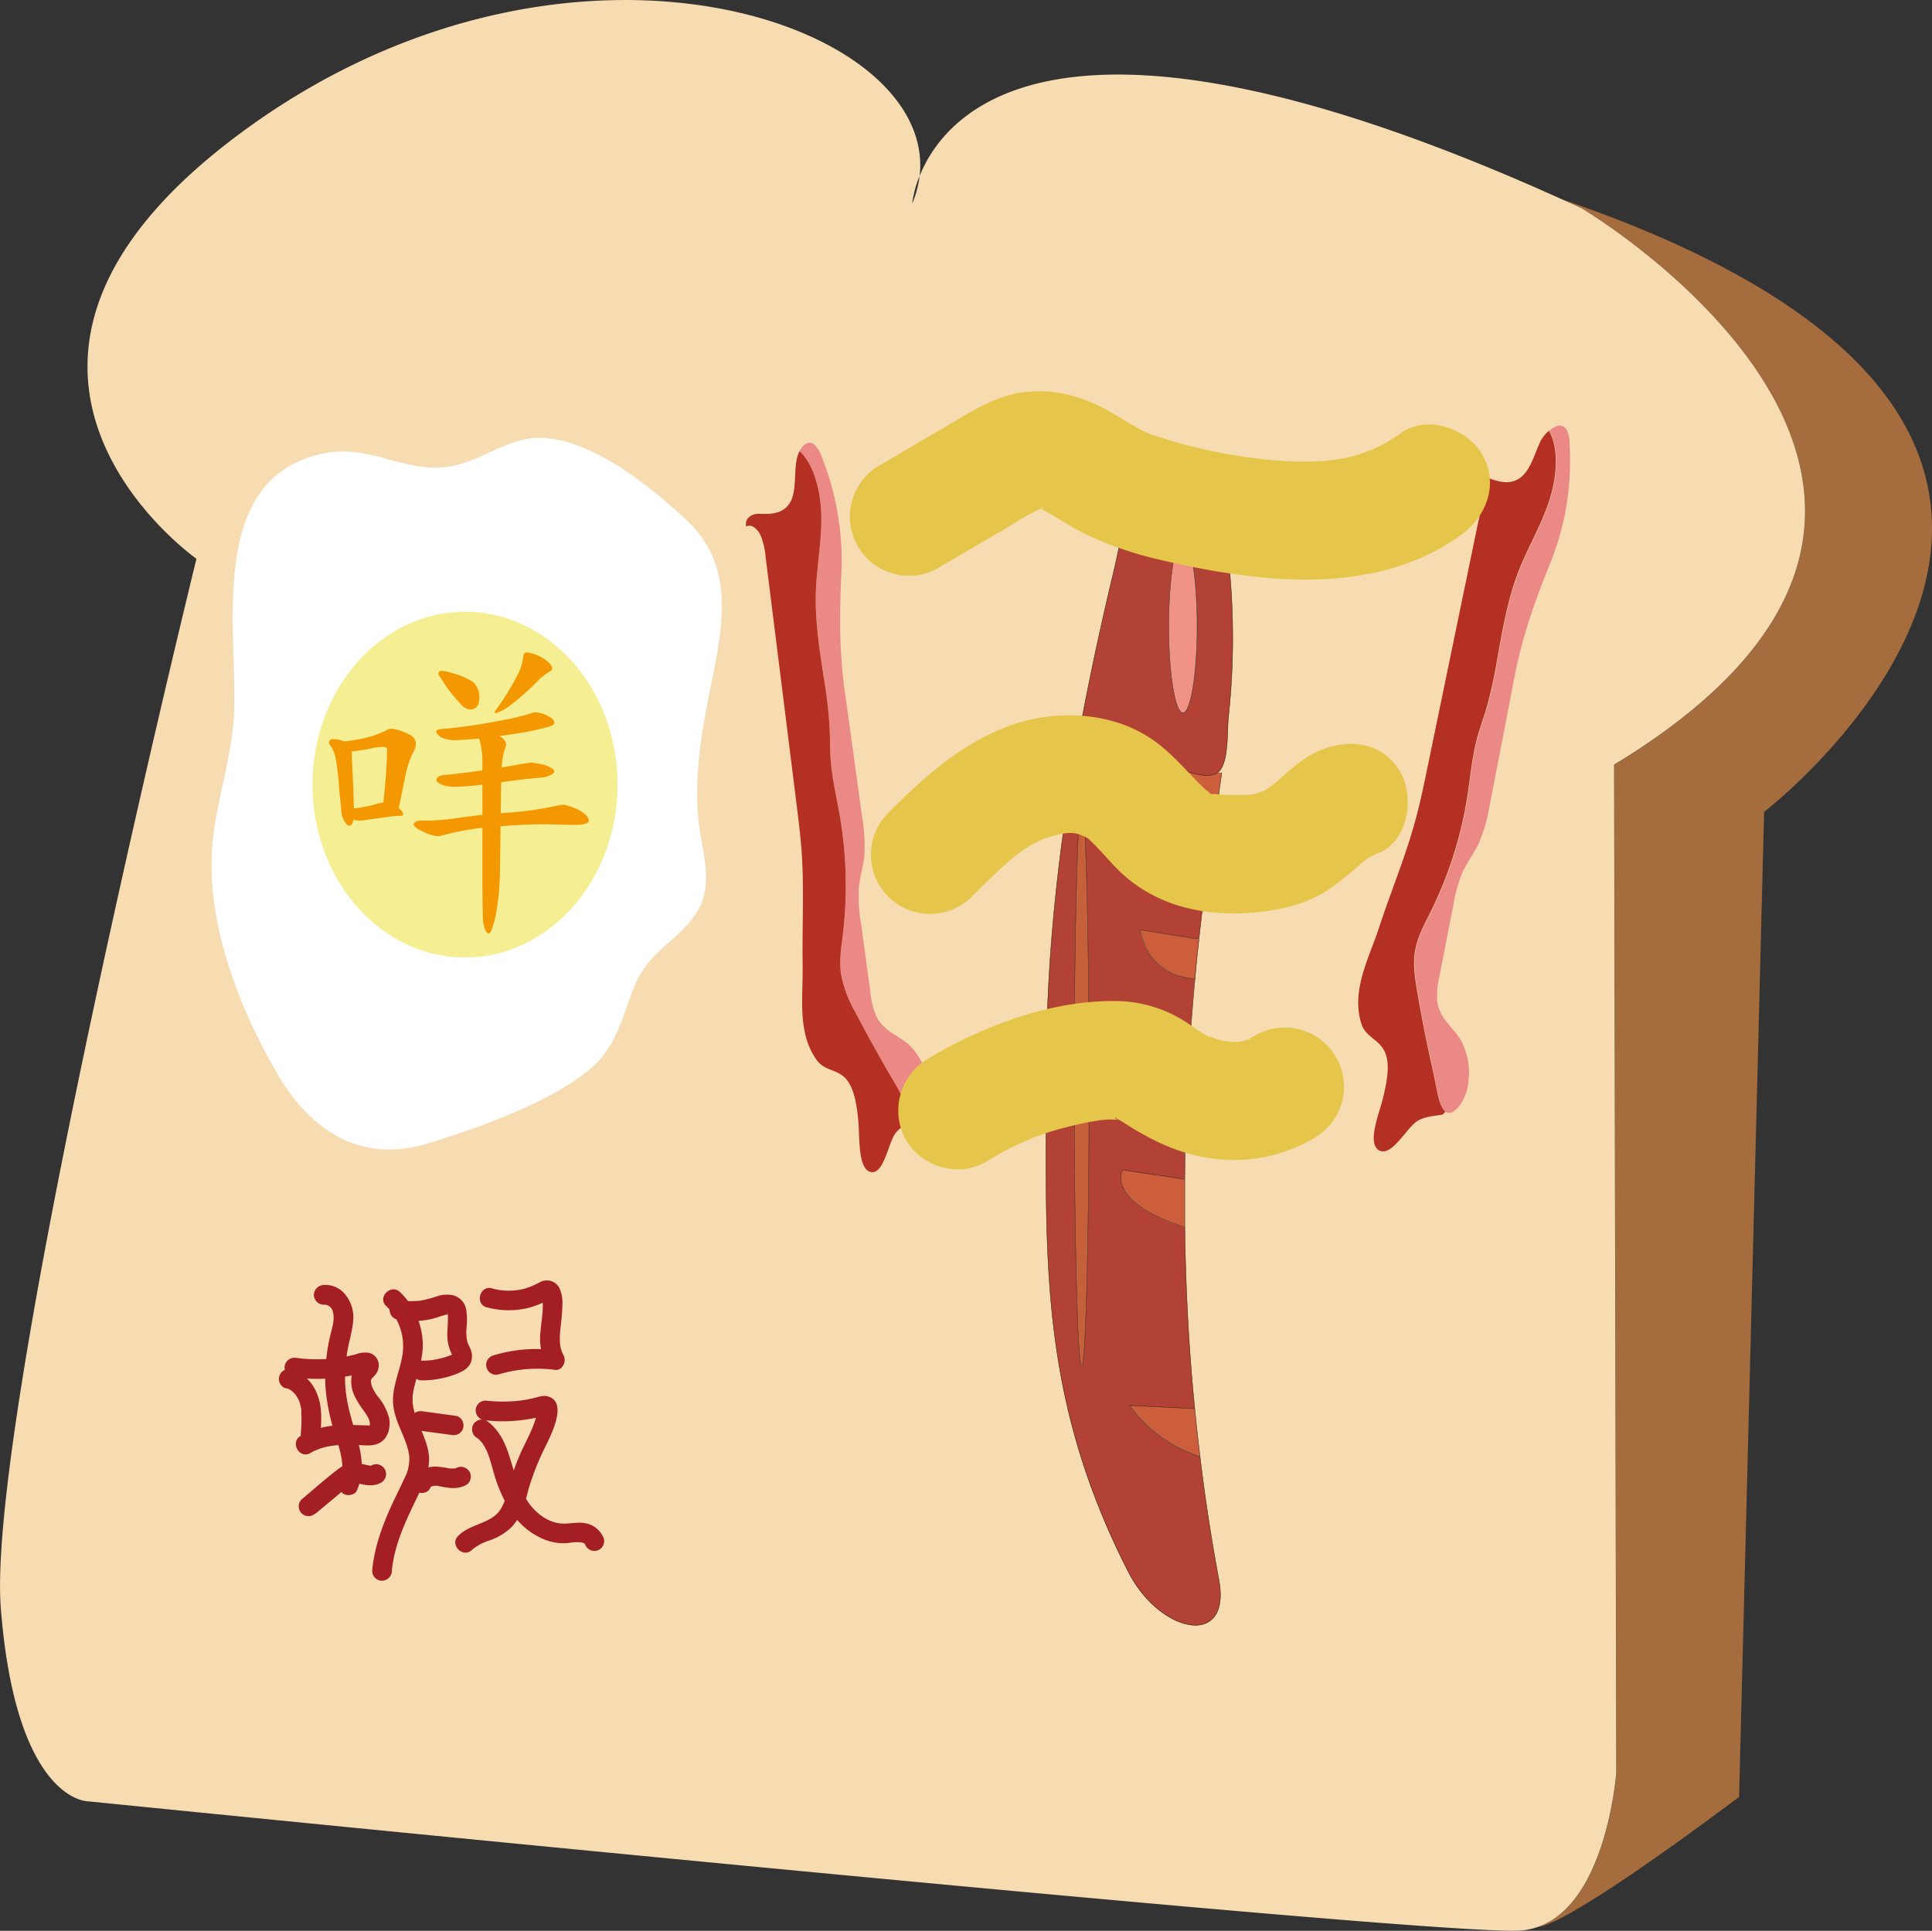 <svg id="圖層_1" data-name="圖層 1" xmlns="http://www.w3.org/2000/svg" viewBox="0 0 490.12 489.87"><rect x="0" y="0" width="490.12" height="489.87" fill="#333333" stroke="none"/><defs><style>.cls-1{fill:#a56c3d;}.cls-2{fill:#f7dbb1;}.cls-3{fill:#ea8985;}.cls-4{fill:#b43022;}.cls-5{fill:#fff;}.cls-6{fill:#eddf27;opacity:0.5;}.cls-7{fill:#f39800;}.cls-8{fill:#cc5e3c;}.cls-9{fill:#b24235;}.cls-10{fill:#f09285;}.cls-11{fill:#c6603b;}.cls-12{fill:none;stroke:#211512;stroke-miterlimit:10;stroke-width:0.1px;}.cls-13{fill:#a31f24;}.cls-14{fill:#e5c64a;}</style></defs><path class="cls-1" d="M404.66,56.13c175.19,60.05,51.18,155.39,51.18,155.39l-6.35,249.91s-42.2,32-51,33c17.5-6.12,19.87-39.11,19.87-39.11l-.55-255.76c.84-.51,1.68-1,2.5-1.54C529.6,129.55,409.5,58.34,409.5,58.34Q407.06,57.22,404.66,56.13Z" transform="translate(-8.31 -5.53)"/><path class="cls-2" d="M409.5,58.34S529.6,129.55,420.28,198c-.82.52-1.66,1-2.5,1.54l.55,255.76s-2.37,33-19.87,39.11h0a16.79,16.79,0,0,1-4.39.92C372.55,497,30.52,462.54,30.52,462.54s-18.15,0-22-48.92S58.15,147.3,58.15,147.3-13,97.26,73,36.66c81.19-57.18,173.17-25.27,168.6,13.54a26.41,26.41,0,0,0-1.88,7,25.88,25.88,0,0,0,1.88-7c6.59-16.4,35.78-51.59,163,5.92h0Q407.06,57.21,409.5,58.34Z" transform="translate(-8.31 -5.53)"/><path class="cls-3" d="M406.47,118.07a69.16,69.16,0,0,1-4.81,30.16c-4,9.85-7.2,18.87-9.21,29.36q-3.06,16-6.18,31.92a42.72,42.72,0,0,1-2.74,9.82c-1.28,2.76-3.11,5-4.34,7.85a39.69,39.69,0,0,0-2.27,8.38q-1.73,8.81-3.43,17.61a20.63,20.63,0,0,0-.58,6.35c.55,4.48,4,6.56,6,9.94a17.2,17.2,0,0,1,1.91,10.43,12,12,0,0,1-2.09,5.95c-1.6,2.05-2.76,2.39-3.63,1.77-1.77-1.28-2.36-6.59-3-9.56q-2.39-10.38-4.2-21.07c-.57-3.4-1.11-7-.43-10.58s2.41-6.64,4-9.75a100.89,100.89,0,0,0,9.2-29.16c.76-4.88,1.18-9.83,2.45-14.59.67-2.51,1.57-4.93,2.32-7.41a113,113,0,0,0,2.75-12.44c1.34-7.46,2.6-15.05,5.25-22,2.34-6.18,5.71-11.71,7.85-18,2.07-6.08,2.74-13.56.05-18.18,1.46-1.4,3.18-1.95,4.26-.53A7.38,7.38,0,0,1,406.47,118.07Z" transform="translate(-8.31 -5.53)"/><path class="cls-4" d="M401.24,114.82c2.69,4.62,2,12.1-.05,18.18-2.14,6.3-5.51,11.83-7.85,18-2.65,7-3.91,14.58-5.25,22a113,113,0,0,1-2.75,12.44c-.75,2.48-1.65,4.9-2.32,7.41-1.27,4.76-1.69,9.71-2.45,14.59a100.89,100.89,0,0,1-9.2,29.16c-1.55,3.11-3.3,6.22-4,9.75s-.14,7.18.43,10.58q1.82,10.68,4.2,21.07c.68,3,1.27,8.28,3,9.56l-.65.72c-2.18.46-4.53.42-6.58,1.75-2.69,1.75-6.46,9.15-9.63,7.35s.22-9.81,1-13.19c1-4.13,2-8.93.31-12.12-1.49-2.86-4.71-3.5-5.76-6.76-2.7-8.38,1.89-16.58,4.44-24.36,3.11-9.48,7-18.7,9.53-28.36,1-3.81,1.81-7.68,2.61-11.54q6.53-31.57,13.06-63.16a17.86,17.86,0,0,0,.55-6c-.27-1.92-1.48-3.57-2.94-3.22.32-2.47,2.92-2.64,4.57-2,3,1.16,6.48,2.21,9.22-.59,2.09-2.12,3-5.73,4.42-8.67A9.56,9.56,0,0,1,401.24,114.82Z" transform="translate(-8.31 -5.53)"/><path class="cls-3" d="M216.76,121.4a71.28,71.28,0,0,1,5,29.51c-.49,10.38-.58,19.74.87,30.12s2.92,21,4.35,31.55a44.2,44.2,0,0,1,.6,10c-.29,3-1.2,5.66-1.42,8.64a39.84,39.84,0,0,0,.56,8.48q1.19,8.72,2.37,17.42a21.15,21.15,0,0,0,1.45,6.07c1.86,4,5.51,4.86,8.32,7.38a17.35,17.35,0,0,1,4.89,9.1,12.38,12.38,0,0,1,0,6.17c-.78,2.4-1.7,3.07-2.66,2.76-2-.63-4.11-5.37-5.61-7.93q-5.29-8.91-10.18-18.27a30.36,30.36,0,0,1-3.62-9.69c-.51-3.49.09-6.91.49-10.29a103.76,103.76,0,0,0-.82-29.91c-.83-4.77-2-9.5-2.31-14.31-.18-2.54-.13-5.07-.24-7.6a115.53,115.53,0,0,0-1.38-12.4c-1.11-7.35-2.33-14.78-2.14-22.09.18-6.47,1.46-12.65,1.4-19.16,0-6.29-1.73-13.45-5.54-16.9.86-1.74,2.21-2.8,3.61-1.81A7.5,7.5,0,0,1,216.76,121.4Z" transform="translate(-8.31 -5.53)"/><path class="cls-4" d="M211.13,120c3.81,3.45,5.5,10.61,5.54,16.9.06,6.51-1.22,12.69-1.4,19.16-.19,7.31,1,14.74,2.14,22.09a115.53,115.53,0,0,1,1.38,12.4c.11,2.53.06,5.06.24,7.6.34,4.81,1.48,9.54,2.31,14.31a103.76,103.76,0,0,1,.82,29.91c-.4,3.38-1,6.8-.49,10.29a30.36,30.36,0,0,0,3.62,9.69q4.89,9.36,10.18,18.27c1.5,2.56,3.65,7.3,5.61,7.93l-.36.88c-1.78,1.1-3.87,1.79-5.26,3.66-1.84,2.44-2.91,10.49-6.24,9.8s-2.82-9.19-3.14-12.58c-.36-4.14-1-8.89-3.44-11.35-2.19-2.18-5.22-1.78-7.15-4.49-5-6.94-3.42-16-3.56-24-.16-9.77.43-19.53-.29-29.29-.28-3.84-.77-7.69-1.25-11.53q-3.91-31.33-7.84-62.68a18.77,18.77,0,0,0-1.35-5.74c-.84-1.69-2.41-2.86-3.59-2.08-.48-2.39,1.76-3.35,3.41-3.27,3,.16,6.41,0,8-3.4,1.18-2.61.84-6.24,1.24-9.42A9.6,9.6,0,0,1,211.13,120Z" transform="translate(-8.31 -5.53)"/><path class="cls-5" d="M93.59,120.13c8.33-.59,15.21,3.4,23.6,4,9.4.63,14.79-4.59,23.28-6.89,13.93-3.78,32.15,11,42.15,20.4,13.65,12.81,8.15,30.43,5.09,46.6-1.85,9.78-3.16,19.15-2.25,29.09.69,7.54,4.12,16.1-.11,23.19-4.6,7.73-12.15,9.78-16,19-3.24,7.73-4.24,14.85-10.79,20.74-9.57,8.6-29.26,15.6-41.47,19.32-17.42,5.32-30.09-3.19-38.65-18-9.49-16.43-17.51-37.09-16.35-56.34.7-11.66,5-22.72,5.58-34.44,1-21.72-7.27-60.32,23.11-66.31A22.32,22.32,0,0,1,93.59,120.13Z" transform="translate(-8.31 -5.53)"/><ellipse class="cls-6" cx="117.97" cy="199.07" rx="38.7" ry="43.87"/><path class="cls-7" d="M95.18,193.49q2.37.85,2.37,2.07c0,1,0,2,.07,3.12q.48,9.94.49,13.72a4.29,4.29,0,0,1-.35,1.88c-.23.51-.5.77-.82.77s-.74-.31-1.1-.93a5,5,0,0,1-.9-2.56l-.62-6.24a61,61,0,0,0-.77-6.83,8.89,8.89,0,0,0-1.35-3.7c-.27-.3-.41-.52-.41-.65,0-.72.29-1.08.88-1.08A6.74,6.74,0,0,1,95.18,193.49ZM112.31,192a2.57,2.57,0,0,1,1.5,2.06,5,5,0,0,1-.9,2.75,26.34,26.34,0,0,0-1.8,5.73l-1.6,7.8a2.06,2.06,0,0,1-2,1.27c-1.33,0-2-.3-2-.89,0-.35,0-1,.11-2.1.29-2.79.51-5.24.66-7.33.14-2.28.22-4.11.22-5.51,0-.51-.31-.76-.92-.76a16.61,16.61,0,0,0-3.35.43,36.87,36.87,0,0,1-5.46.78,2.9,2.9,0,0,1-2-.91c-.78-.48-1.17-.82-1.17-1,0-.4.33-.61,1-.61a36.39,36.39,0,0,0,6.28-.95,22,22,0,0,0,5.15-1.8,3.73,3.73,0,0,1,1.55-.57A12.91,12.91,0,0,1,112.31,192Zm-3.37,18.18q1.62,1.14,1.62,1.89c0,.3-.15.45-.47.45a19.55,19.55,0,0,0-3.47.29l-4.89.67a13.26,13.26,0,0,1-2,.22,3.6,3.6,0,0,1-2.61-.72,2.06,2.06,0,0,1-.7-1.37c0-.6.37-.91,1.1-.91a31.47,31.47,0,0,0,6.19-1.17,11.38,11.38,0,0,1,2.12-.39A8.06,8.06,0,0,1,108.94,210.16Zm46.07.78q2.67,1.53,2.67,2.76c0,.73-1.23,1.09-3.7,1.09s-5.41-.14-8.42-.14-7.25.22-12.32.66a63.6,63.6,0,0,0-11.66,1.88,13,13,0,0,1-2.15.49,9.81,9.81,0,0,1-3.6-1.09c-1.7-.77-2.55-1.4-2.55-1.88s.55-.92,1.66-1a55.8,55.8,0,0,0,10.21-.78q6.16-.85,13.54-1.33A92.71,92.71,0,0,0,149.38,210a13.73,13.73,0,0,1,2-.31A20.54,20.54,0,0,1,155,210.94Zm-7.47-23.62q1.38.62,1.38,1.56c0,.47-.57.83-1.73,1.1a66.88,66.88,0,0,1-9,1.81,127,127,0,0,1-13.71,1.5,9.17,9.17,0,0,1-4.29-.71c-.81-.59-1.21-1.1-1.21-1.52s.85-.61,2.54-.68c4-.39,8.35-1,13.11-1.93a64,64,0,0,0,8.05-1.84,5.82,5.82,0,0,1,1.45-.38A7.71,7.71,0,0,1,147.54,187.32Zm-1,12.31c1.59.59,2.38,1.09,2.38,1.51,0,.67-1,1.22-2.88,1.63-2.15.18-4,.35-5.46.53l-10.19,1.31a63.27,63.27,0,0,1-6.46.53,10.66,10.66,0,0,1-3.07-.38c-1.23-.43-1.84-.9-1.84-1.41,0-.76,1-1.19,2.89-1.28q9.39-1,18.25-2.65c1.74-.28,2.7-.41,2.87-.41A19.64,19.64,0,0,1,146.54,199.63ZM123,176.3a18.76,18.76,0,0,1,5.34,2.28,5.13,5.13,0,0,1,1.57,3.94c0,2-.8,3-2.38,3a3.05,3.05,0,0,1-2-1,38.34,38.34,0,0,1-5.55-7.23,1.69,1.69,0,0,1-.47-.85c.11-.47.36-.71.74-.71A8.34,8.34,0,0,1,123,176.3Zm11.24,15.58c1.66.79,2.48,1.67,2.48,2.63a11.6,11.6,0,0,1-.49,1.5,25.85,25.85,0,0,0-.75,5.6l-.33,24.31A64.58,64.58,0,0,1,134,238.08c-.66,2.86-1.24,4.3-1.74,4.3s-1.07-1-1.4-3.07q-.17-4-.17-10.68V199.34a22,22,0,0,0-.66-5.91,7.4,7.4,0,0,1-.33-1.37,1.12,1.12,0,0,1,1.07-1.2A13,13,0,0,1,134.19,191.88Zm11.67-19.47q2.49,1.62,2.49,2.76c0,.23-.24.49-.72.79a14.51,14.51,0,0,0-3.17,2.57,65.47,65.47,0,0,1-7.16,6.26,11.73,11.73,0,0,1-3.18,1.67c-.24,0-.36-.12-.36-.38a67.86,67.86,0,0,0,5.59-8.92,12.68,12.68,0,0,0,1.63-4.9c0-.79.36-1.19,1.1-1.19A10.39,10.39,0,0,1,145.86,172.41Z" transform="translate(-8.31 -5.53)"/><path class="cls-8" d="M318.25,201.57c-.46,3.36-.95,6.73-1.46,10.13l-1.14-.17c-3.58.15-6.13-3.29-9.29-5a14.61,14.61,0,0,1-2.94-1.67c-2.16-1.94-1.22-5.59-2.75-8.05,3.15,2.12,12.17,6.86,16.12,4.93a1.92,1.92,0,0,0,.31-.18Z" transform="translate(-8.31 -5.53)"/><path class="cls-9" d="M316.79,211.7q-.9,6.06-1.81,12.26-1.43,9.85-2.52,19.85l-.5-.06-14.39-2.3s1.15,11.49,13.85,12.43q-.69,7.42-1.21,14.89c-.82,11.92-1.28,23.93-1.37,36l-15.78-2.37s-4.59,7.95,15.82,14.56c.2,15.39,1,30.78,2.52,46l-16.45-.8A34.55,34.55,0,0,0,312.72,375q1.9,15.81,4.8,31.31c3.29,17.57-14.95,13.78-23-2-23.19-45.5-20.82-81.08-20.76-128.32.06-43.12,7.27-84.42,17.25-126.17,2.3-9.61,3.95-25.35,15.31-28.7,12.78-3.77,13.34,22.84,14,30a187.47,187.47,0,0,1-.39,36.54c-.35,3.54.18,12-2.84,14a1.92,1.92,0,0,1-.31.18c-4,1.93-13-2.81-16.12-4.93,1.53,2.46.59,6.11,2.75,8.05a14.61,14.61,0,0,0,2.94,1.67c3.16,1.7,5.71,5.14,9.29,5ZM312,164.38c0-12.17-1.61-22-3.6-22s-3.6,9.86-3.6,22,1.61,22,3.6,22S312,176.54,312,164.38ZM284.59,280.94c0-39.38-.84-71.29-1.88-71.29s-1.88,31.91-1.88,71.29.84,71.29,1.88,71.29S284.59,320.31,284.59,280.94Z" transform="translate(-8.31 -5.53)"/><path class="cls-8" d="M312,243.75l.5.06c-.38,3.35-.73,6.7-1,10.07-12.7-.94-13.85-12.43-13.85-12.43Z" transform="translate(-8.31 -5.53)"/><path class="cls-8" d="M311.4,362.92q.59,6,1.32,12A34.55,34.55,0,0,1,295,362.12Z" transform="translate(-8.31 -5.53)"/><path class="cls-10" d="M308.36,142.35c2,0,3.6,9.86,3.6,22s-1.61,22-3.6,22-3.6-9.86-3.6-22S306.37,142.35,308.36,142.35Z" transform="translate(-8.31 -5.53)"/><path class="cls-8" d="M308.84,304.72q0,6.09,0,12.19c-20.41-6.61-15.82-14.56-15.82-14.56Z" transform="translate(-8.31 -5.53)"/><ellipse class="cls-11" cx="274.4" cy="275.41" rx="1.88" ry="71.29"/><path class="cls-12" d="M318.25,201.57c-.46,3.36-.95,6.73-1.46,10.13q-.9,6.06-1.81,12.26-1.43,9.85-2.52,19.85c-.38,3.35-.73,6.7-1,10.07q-.69,7.42-1.21,14.89c-.82,11.92-1.28,23.93-1.37,36q0,6.09,0,12.19c.2,15.39,1,30.78,2.52,46q.59,6,1.32,12,1.9,15.81,4.8,31.31c3.29,17.57-14.95,13.78-23-2-23.19-45.5-20.82-81.08-20.76-128.32.06-43.12,7.27-84.42,17.25-126.17,2.3-9.61,3.95-25.35,15.31-28.7,12.78-3.77,13.34,22.84,14,30a187.47,187.47,0,0,1-.39,36.54c-.35,3.54.18,12-2.84,14a1.92,1.92,0,0,1-.31.18c-4,1.93-13-2.81-16.12-4.93,1.53,2.46.59,6.11,2.75,8.05a14.61,14.61,0,0,0,2.94,1.67c3.16,1.7,5.71,5.14,9.29,5" transform="translate(-8.31 -5.53)"/><path class="cls-12" d="M312,243.75l-14.39-2.3s1.15,11.49,13.85,12.43" transform="translate(-8.31 -5.53)"/><path class="cls-12" d="M308.85,304.72h0l-15.78-2.37s-4.59,7.95,15.82,14.56" transform="translate(-8.31 -5.53)"/><path class="cls-12" d="M311.4,362.92l-16.45-.8A34.55,34.55,0,0,0,312.72,375" transform="translate(-8.31 -5.53)"/><ellipse class="cls-12" cx="274.4" cy="275.41" rx="1.88" ry="71.29"/><path class="cls-12" d="M312,164.38c0,12.16-1.61,22-3.6,22s-3.6-9.86-3.6-22,1.61-22,3.6-22S312,152.21,312,164.38Z" transform="translate(-8.31 -5.53)"/><path class="cls-13" d="M90.46,336.55a2.21,2.21,0,0,1,2.31,1.89c.53,1.89-.24,4-.66,5.86a47.27,47.27,0,0,0-1.23,13.25,52.55,52.55,0,0,0,2.68,12.64c1,3.37,2.42,7.46,1,10.93a2.58,2.58,0,0,0,.89,3.42c1,.61,2.9.35,3.42-.9,2-4.62,1.22-9.26-.18-13.93s-2.78-9.11-2.84-14a41.24,41.24,0,0,1,.57-7.28c.43-2.53,1.22-5,1.46-7.54A9.17,9.17,0,0,0,96,334.1a6.43,6.43,0,0,0-5.56-2.55,2.57,2.57,0,0,0-2.5,2.5,2.52,2.52,0,0,0,2.5,2.5Z" transform="translate(-8.31 -5.53)"/><path class="cls-13" d="M80.9,357.71c.2.06.81.31.33.08a6.26,6.26,0,0,1,.77.41l.33.22c.28.18-.29-.27,0,0s.44.4.64.61l.27.3c.17.21.08.14,0,0,.17.25.34.49.5.75s.26.47.37.72c0,.05.19.45.08.16s.09.26.09.26a16,16,0,0,1,.46,1.81l0,.25c0-.21,0-.22,0,0s0,.34,0,.51c0,.33,0,.67.05,1a39,39,0,0,1-.18,4.46,2.51,2.51,0,0,0,2.5,2.5,2.55,2.55,0,0,0,2.5-2.5c.25-3.27.47-6.78-.8-9.89a10.29,10.29,0,0,0-6.58-6.38,2.5,2.5,0,0,0-1.33,4.82Z" transform="translate(-8.31 -5.53)"/><path class="cls-13" d="M82.34,354.9a45.71,45.71,0,0,0,9.92.34,47.86,47.86,0,0,0,5-.69c.73-.14,1.45-.3,2.17-.48l1.17-.31.44-.12a1.37,1.37,0,0,1-1.32-.66l-.34-1.26c-.06-.54.49-.83-.17-.12a8,8,0,0,0-.79.95,5.47,5.47,0,0,0-.91,2.15,8.61,8.61,0,0,0,.82,5.16,22.42,22.42,0,0,0,2.29,3.63c.66,1,1.63,2.3,1.52,3.43,0,0-.07.52-.18.51s.72-.13,0-.21-1.56-.06-2.33-.09c-1.64-.06-3.29-.1-4.94,0a21.5,21.5,0,0,0-10.14,2.72c-2.76,1.65-.25,6,2.52,4.32,3.41-2,7.42-2.17,11.28-2.07,2.11.06,4.6.56,6.49-.62,2.06-1.29,2.6-4,2.18-6.18a14.29,14.29,0,0,0-2.87-5.48,11.56,11.56,0,0,1-1.33-2.18,4.07,4.07,0,0,1-.39-2c0,.16.1-.22.17-.33s.48-.48.61-.63a3.91,3.91,0,0,0,1.16-3.29,3.27,3.27,0,0,0-2.52-2.64,6.87,6.87,0,0,0-3.32.4,38.82,38.82,0,0,1-14.87.92,2.59,2.59,0,0,0-3.07,1.75,2.51,2.51,0,0,0,1.74,3.08Z" transform="translate(-8.31 -5.53)"/><path class="cls-13" d="M88.37,389.55l4.43-3.69L95,384l1-.87.5-.41s.44-.36.25-.22a7.65,7.65,0,0,1,.93-.59c.15-.08.47-.15.27-.12a3.21,3.21,0,0,1,.62,0c.41,0-.32-.07.09,0s.68.14,1,.22c1.84.43,3.63.64,5.35-.32a2.5,2.5,0,0,0-2.53-4.32l0,0c-.41.24.07,0-.14,0,0,0-.52,0-.27,0s-.23,0-.28-.05c-.83-.17-1.63-.39-2.47-.5a7,7,0,0,0-5.27,1.48c-3.18,2.41-6.17,5.1-9.23,7.65a2.5,2.5,0,0,0,0,3.53,2.54,2.54,0,0,0,3.53,0Z" transform="translate(-8.31 -5.53)"/><path class="cls-13" d="M106.28,336.89a14.07,14.07,0,0,1,4.26,11.21c-.38,4.87-3.07,9.22-2.43,14.24.55,4.41,3.37,8.09,4,12.44a10.46,10.46,0,0,1-1.29,6c-1,2.24-2.16,4.45-3.18,6.7-2.42,5.32-4.4,10.75-4.92,16.61a2.53,2.53,0,0,0,2.5,2.5,2.55,2.55,0,0,0,2.5-2.5c.44-5,2.27-9.77,4.33-14.29,1.09-2.38,2.29-4.72,3.36-7.11a15.29,15.29,0,0,0,1.75-7.43c-.33-4.67-3.24-8.47-4.06-13-.42-2.33.22-4.66.85-6.89a36.59,36.59,0,0,0,1.59-7.46,18.87,18.87,0,0,0-5.73-14.54c-2.31-2.24-5.85,1.29-3.54,3.53Z" transform="translate(-8.31 -5.53)"/><path class="cls-13" d="M109.17,340.39a22.71,22.71,0,0,0,8.3-.14c1.14-.23,2.22-.64,3.34-1l.68-.16c.47-.12-.24,0,.23-.05.21,0,.42,0,.64,0,0,0-.46,0-.17,0s-.24-.17-.33-.23c.39.27-.11,0,0-.11s.12.4.06.17,0,.17,0,.18a16.34,16.34,0,0,1,0,1.85c0,1.24-.18,2.47-.12,3.71a10.79,10.79,0,0,0,1,4.22c.12.25.26.49.36.75s0,.09,0,0c.24.66,0,.15,0,.1a3.62,3.62,0,0,0,.22-.63c0-.17.08,0-.09.08,0,0,.31-.21,0-.07l-.41.21h0l-.54.21c-.36.14-.73.26-1.1.38-.65.2-1.31.37-2,.51l-1,.18a5.09,5.09,0,0,1-.64.09c-.77.07-1.54.11-2.32.11a2.5,2.5,0,1,0,0,5,24.19,24.19,0,0,0,8.9-1.66c1.61-.64,3.27-1.52,3.73-3.35a4.64,4.64,0,0,0-.12-2.61c-.15-.42-.34-.83-.53-1.23-.08-.17-.17-.33-.25-.5.12.26-.08-.23-.11-.3a10.59,10.59,0,0,1-.22-3.79,18.07,18.07,0,0,0-.11-4.59,4.61,4.61,0,0,0-3.23-3.54,7.92,7.92,0,0,0-4.26.27,28.66,28.66,0,0,1-4.23,1.09,22.68,22.68,0,0,1-2.29.11l-1.17-.05c-.47,0-.8-.08-1.08-.13a2.57,2.57,0,0,0-3.07,1.75,2.54,2.54,0,0,0,1.75,3.08Z" transform="translate(-8.31 -5.53)"/><path class="cls-13" d="M114.35,368.45l8.38,1.13a2.75,2.75,0,0,0,1.93-.25,2.56,2.56,0,0,0,1.15-1.49,2.6,2.6,0,0,0-.25-1.93,2.41,2.41,0,0,0-1.5-1.15l-8.38-1.13a2.81,2.81,0,0,0-1.93.25,2.62,2.62,0,0,0-1.15,1.5,2.55,2.55,0,0,0,.26,1.93,2.37,2.37,0,0,0,1.49,1.14Z" transform="translate(-8.31 -5.53)"/><path class="cls-13" d="M117.43,383.07c.06-.14.39-.63.11-.29s.15-.08.23-.18c0,.06-.5.32-.21.18a1.74,1.74,0,0,0,.27-.14c.18-.15-.49.15-.26.1l.31-.1c.19-.06.38-.08.57-.13s-.57.05-.27,0l.34,0a3.71,3.71,0,0,1,1.2.05c-.1,0-.63-.1-.24,0l.34.06.76.14c.67.12,1.35.22,2,.29a7.45,7.45,0,0,0,3.94-.72,2.51,2.51,0,0,0,.89-3.42A2.57,2.57,0,0,0,124,378c.23-.11.4-.14.06,0l-.4.1c-.34.09.07-.05.18,0a2.88,2.88,0,0,0-.41,0,4.88,4.88,0,0,1-.76,0s-.6-.07-.17,0l-.18,0a23.26,23.26,0,0,0-3.42-.48c-2.22,0-4.84.83-5.81,3a2.75,2.75,0,0,0-.25,1.93A2.53,2.53,0,0,0,114,384c1.08.58,2.86.38,3.42-.89Z" transform="translate(-8.31 -5.53)"/><path class="cls-13" d="M131.76,337.21a21.21,21.21,0,0,0,9.14.45,18.82,18.82,0,0,0,4.08-1.17c.73-.31,1.46-.63,2.16-1l.53-.29a1.62,1.62,0,0,1-1.72-.38.46.46,0,0,1-.16-.23,2.42,2.42,0,0,1,.1.45c.4,2.48-.24,5.54-.45,8.17a14.8,14.8,0,0,0,1.49,8.64l2.16-3.76a37.64,37.64,0,0,0-15.61,1.32,2.5,2.5,0,0,0,1.33,4.82,34.14,34.14,0,0,1,14.28-1.14c2,.25,3-2.28,2.16-3.76-1.31-2.33-.93-5.21-.63-8a44.21,44.21,0,0,0,.35-4.45,9.42,9.42,0,0,0-.78-4.64,3.64,3.64,0,0,0-5-1.35,19.39,19.39,0,0,1-3.73,1.57,15.6,15.6,0,0,1-8.33-.05c-3.1-.87-4.43,4-1.33,4.82Z" transform="translate(-8.31 -5.53)"/><path class="cls-13" d="M131.47,365.88a38,38,0,0,0,7.69.11c1.31-.12,2.61-.29,3.91-.52.61-.1,1.22-.23,1.83-.37l.91-.21.45-.12c.48-.1.3-.17-.57-.2l-.89-.9c-.06-.57-.08-.62-.08-.15a.75.75,0,0,0-.12.47c-.09.41-.2.82-.32,1.23a25.2,25.2,0,0,1-1,2.8c-.69,1.65-1.51,3.23-2.28,4.84A55.63,55.63,0,0,0,137.32,383c-.69,2.64-1.44,5.72-3.83,7.35-2.85,2-6.39,2.32-8.94,4.85-2.29,2.26,1.24,5.8,3.53,3.53a12.43,12.43,0,0,1,4.34-2.34,15.84,15.84,0,0,0,5.36-3.11c2.78-2.69,3.75-6.57,4.68-10.19A66.54,66.54,0,0,1,147,371.9c1.3-2.8,5.33-10.76.25-12.09-1.29-.34-2.64.25-3.9.52a31.21,31.21,0,0,1-3.71.62,39,39,0,0,1-8.16-.07,2.52,2.52,0,0,0-2.5,2.5,2.55,2.55,0,0,0,2.5,2.5Z" transform="translate(-8.31 -5.53)"/><path class="cls-13" d="M129.29,370.31c2.52,1.84,3.28,5.48,4.11,8.28a36.92,36.92,0,0,0,4.67,10.68,18.53,18.53,0,0,0,8.69,7,13.36,13.36,0,0,0,5.71.75,12,12,0,0,1,3.27-.17c.14,0,.87.22.93.36a2.58,2.58,0,0,0,3.07,1.74,2.51,2.51,0,0,0,1.75-3.07,6.16,6.16,0,0,0-4.73-3.89c-2.14-.39-4.24.29-6.38.05-3.41-.39-6.38-2.84-8.23-5.61-2.23-3.33-3.29-7.12-4.45-10.91s-2.66-7.15-5.89-9.5a2.53,2.53,0,0,0-3.42.9,2.56,2.56,0,0,0,.9,3.42Z" transform="translate(-8.31 -5.53)"/><path class="cls-14" d="M254.87,233c1.94-1.93,3.87-3.87,5.87-5.75,1-.94,2-1.86,3-2.76.22-.19,2.66-2.24,1.41-1.27,4.45-3.47,7.25-4.9,11.37-5.88,3.11-.73,4.67-.69,7.1.53,3.6,1.82-.43-.64,1.13.79.91.84,1.76,1.73,2.61,2.63,1.7,1.79,3.29,3.7,5.08,5.4,9.48,9,22,11.53,34.75,10.29,6.86-.66,13.51-2.37,19.19-6.46,2.43-1.76,4.72-3.71,7-5.7.62-.53,2.63-2,.94-.9a21.23,21.23,0,0,1,3.82-2c7.46-3.18,9.11-14.16,5.39-20.53C359,193.67,350.49,192.81,343,196c-5.34,2.28-9.05,6.7-13.62,10.07,1.84-1.36-1.32.63-.21.14.93-.42-2.31.71-2.74.82l-1.59.3c1-.19,1-.23-.06-.13-1.36,0-2.72.07-4.08,0a37.16,37.16,0,0,1-4.22-.22c-1.61-.22.77.83-1.92-.55,1.83.94-1.45-1.39-.18-.25,1.07.95-1.82-1.82-1.74-1.75-4.07-4.12-7.64-8.42-12.55-11.65-10.39-6.84-24.55-7.26-36-3-12.07,4.52-21.47,13-30.45,22A15,15,0,1,0,254.87,233Z" transform="translate(-8.31 -5.53)"/><path class="cls-14" d="M258.66,300.2a67.35,67.35,0,0,1,20-8.63q2.49-.66,5-1.17c-.22,0,5-.85,2.8-.55,1.19-.15,2.39-.25,3.59-.3,1.93.13,2.38.09,1.33-.12L291,289a25,25,0,0,1,2.65,1.54c7.28,4.63,14.27,8,22.94,9a39.87,39.87,0,0,0,25.23-5.34,15,15,0,0,0-15.14-25.91c-1.62.81-1.78,1-.5.56a22.72,22.72,0,0,1-2.91.89l-1.49.31c1.47-.23,1.27-.28-.58-.14-.43,0-4.56-.66-2.15-.12-.68-.15-5.51-1.91-3.73-1.05-2.79-1.36-5.14-3.4-7.84-4.92a33,33,0,0,0-15.55-4.3c-16.62-.38-34.39,6.28-48.4,14.75a15.26,15.26,0,0,0-5.38,20.52c4.05,6.93,13.56,9.6,20.52,5.39Z" transform="translate(-8.31 -5.53)"/><path class="cls-14" d="M246.41,149.56l17.2-10.05a96.83,96.83,0,0,1,8.51-4.87c1.72-.78-2.09.05,1.46-.33l-.95.3c-1.32-.21-1.45-.19-.39.08s.94.26-.15-.19l1.33.68c1.09.63,2.19,1.24,3.27,1.89,2.24,1.36,4.44,2.74,6.79,3.88a92.12,92.12,0,0,0,19.21,6.63c24.75,5.79,54.17,9.55,76.21-6.28,6.57-4.72,9.74-13.07,5.38-20.53-3.8-6.49-13.91-10.13-20.52-5.38-8.86,6.37-17.33,7.66-28.62,7.17a130.07,130.07,0,0,1-34.54-6.74c-3.16-1-7.91-4.38-12-6.55-6.88-3.61-13.71-5.26-21.43-4.1-6.5,1-12.23,4.67-17.82,7.93l-18,10.56a15,15,0,1,0,15.14,25.9Z" transform="translate(-8.31 -5.53)"/></svg>